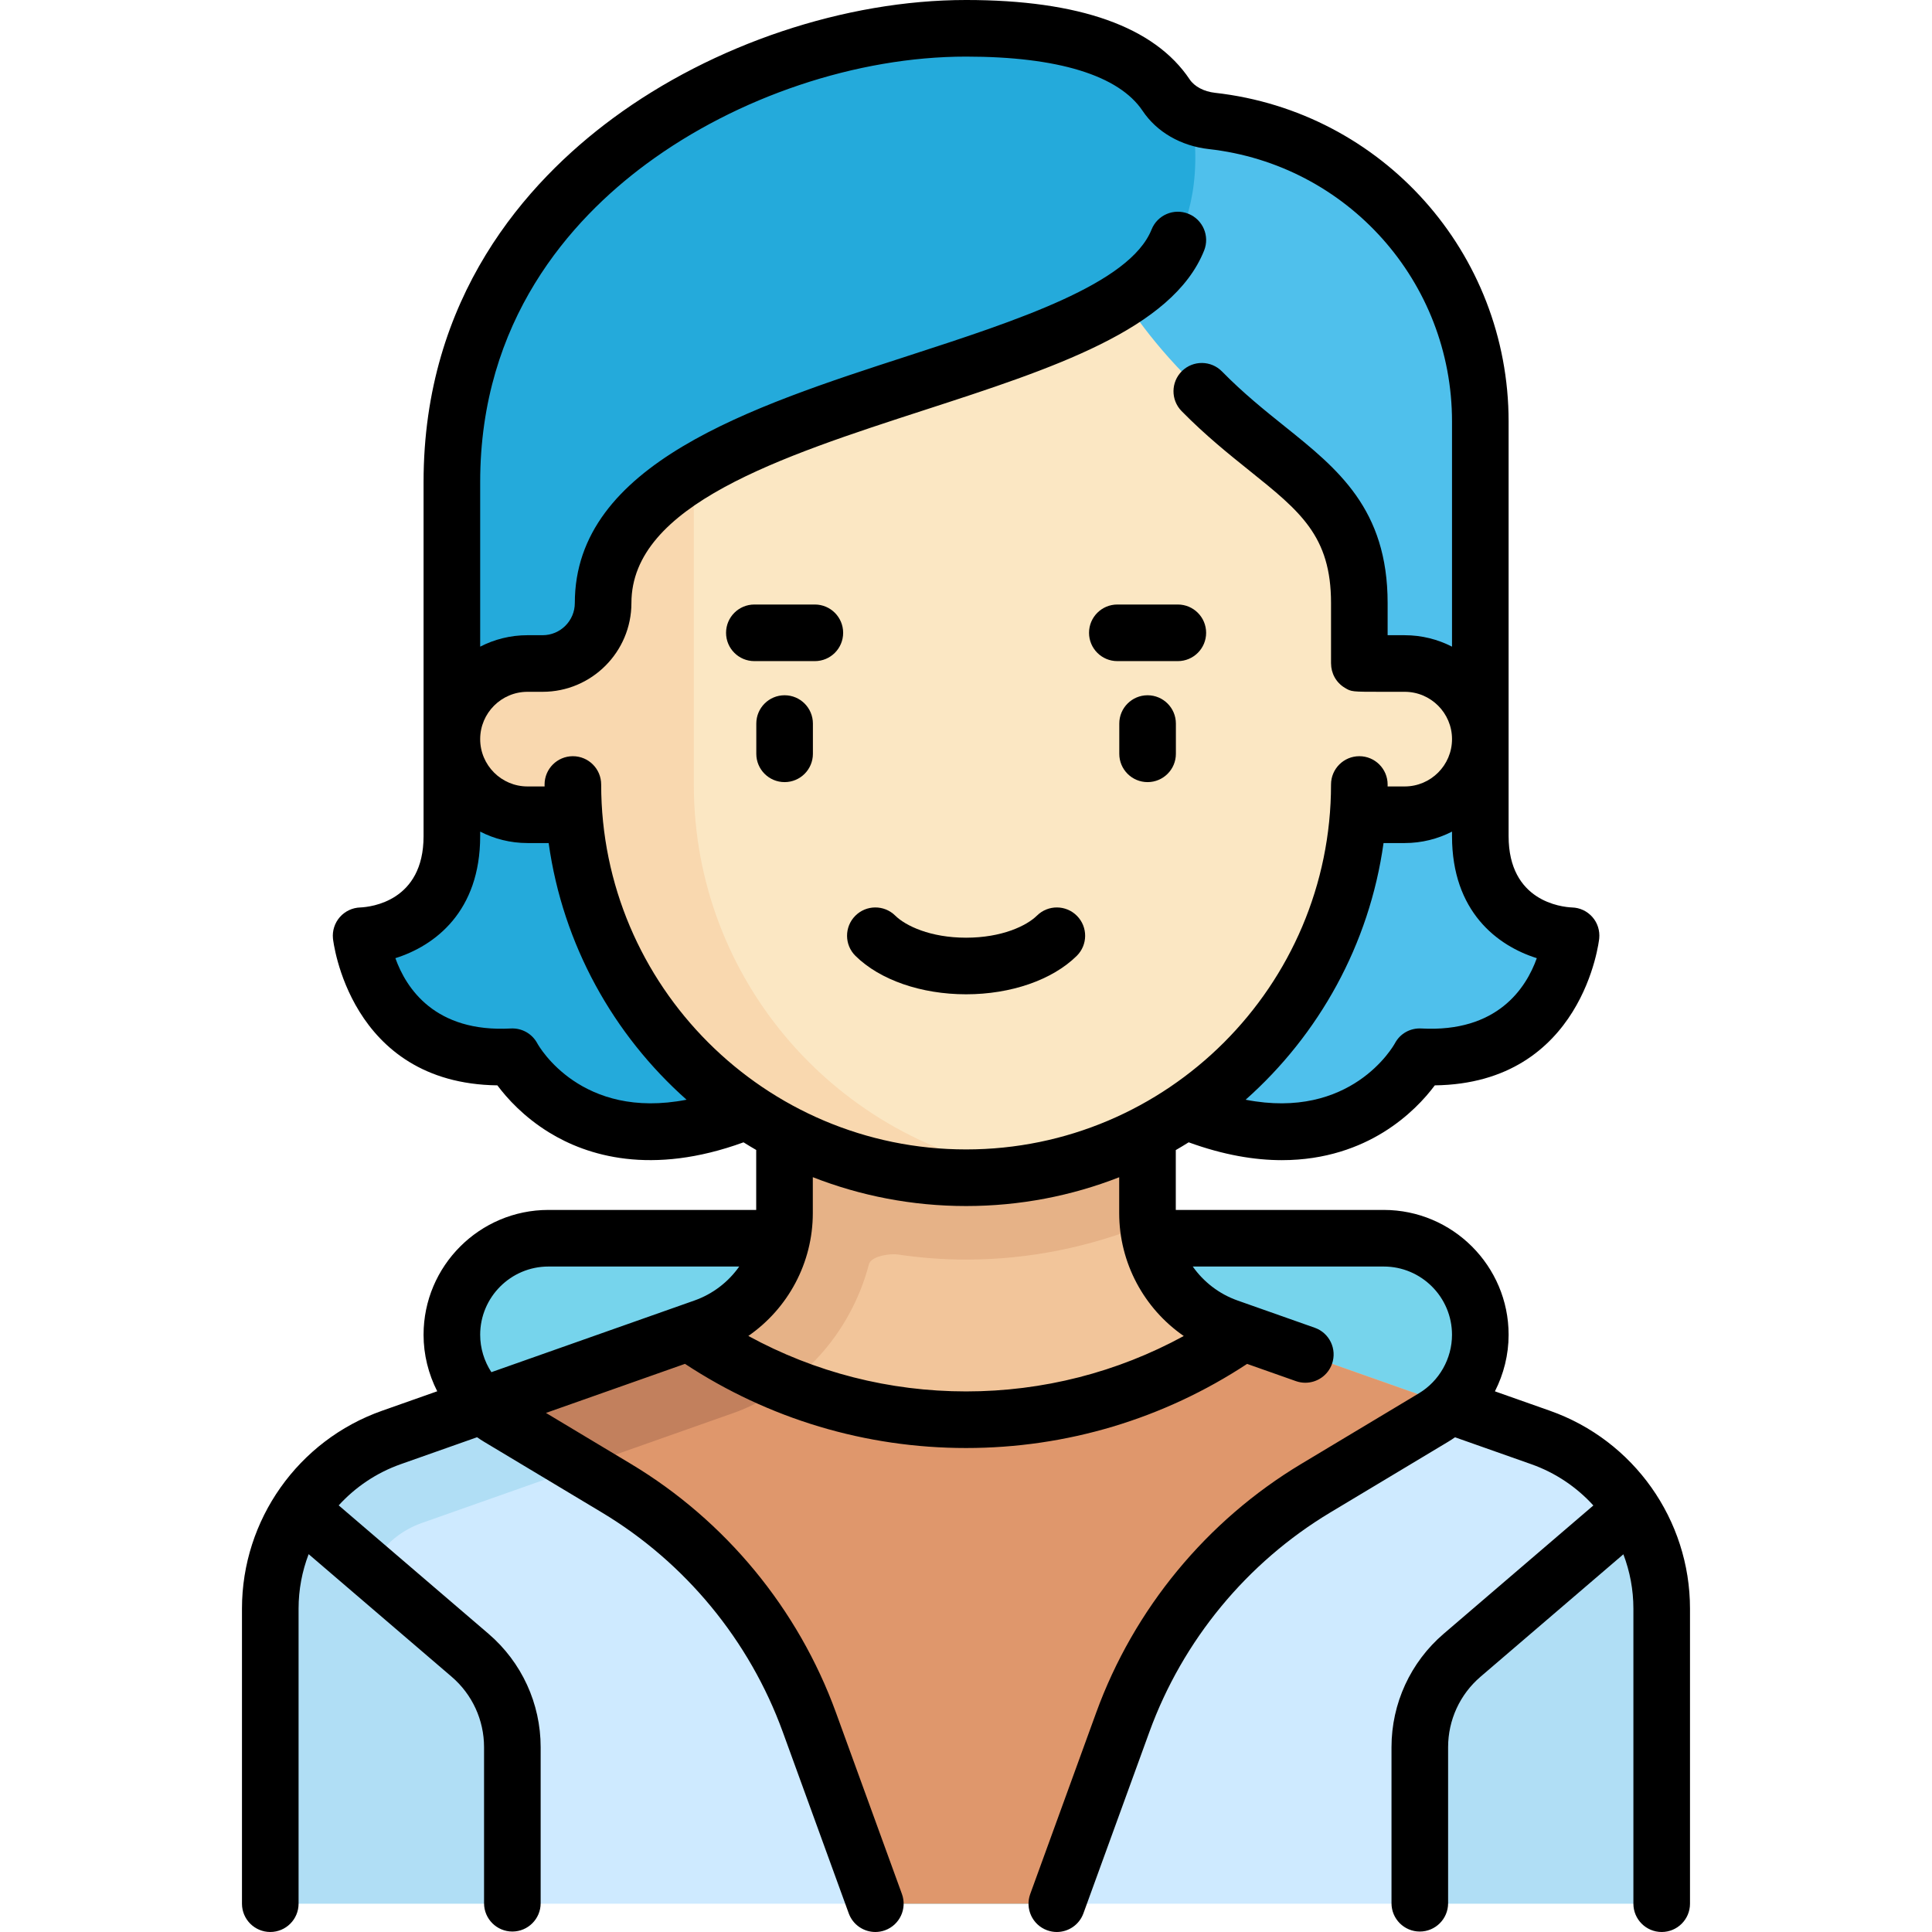 <svg id="Capa_1" enable-background="new 0 0 512.002 512.002" height="512" viewBox="0 0 512.002 512.002" width="512" xmlns="http://www.w3.org/2000/svg"><g><g><path d="m366.696 328.145h-221.366c-14.133 0-25.591 11.458-25.591 25.591 0 8.989 4.717 17.32 12.424 21.944l31.171 18.703c23.656 14.193 41.711 36.089 51.139 62.015l17.492 48.102h48.097l17.492-48.102c9.428-25.926 27.483-47.822 51.139-62.015l31.171-18.703c7.708-4.625 12.424-12.955 12.424-21.944 0-14.133-11.458-25.591-25.592-25.591z" fill="#76d4ec"/><path d="m408.295 380.949-82.793-29.221c-12.82-4.525-21.393-16.642-21.393-30.236v-57.475h-96.194v57.475c0 13.595-8.573 25.712-21.393 30.237l-82.792 29.221c-19.23 6.787-32.089 24.962-32.089 45.354h368.742c.001-20.393-12.858-38.568-32.088-45.355z" fill="#f2c59a"/><path d="m304.11 321.491v-57.475h-96.194v57.475c0 13.595-8.573 25.712-21.393 30.237l7.998 22.679c17.507-6.179 30.876-20.894 35.76-39.362.484-1.832 4.123-2.656 6.551-2.656.394 0 .749.017 1.041.06 6.066.901 12.169 1.357 18.139 1.357 16.668 0 32.884-3.311 48.309-9.61-.076-.9-.211-1.788-.211-2.705z" fill="#e6b287"/><path d="m408.295 380.949-78.913-27.851c-20.799 14.546-46.062 23.145-73.369 23.145s-52.57-8.599-73.369-23.145l-78.913 27.852c-19.23 6.787-32.089 24.963-32.089 45.355l160.323 78.195h48.097l160.323-78.197c-.001-20.392-12.86-38.567-32.09-45.354z" fill="#df976c"/><path d="m182.644 353.097-78.913 27.852 8.006 22.677 82.784-29.219c2.959-1.045 5.875-2.418 9.175-4.324l5.061-2.922c-9.277-3.699-18.039-8.418-26.113-14.064z" fill="#c2805d"/><path d="m163.334 394.383-31.171-18.702c-1.544-.926-2.871-2.099-4.161-3.298l-24.271 8.567c-19.23 6.787-32.089 24.963-32.089 45.355l64.129 78.196h96.194l-17.492-48.102c-9.427-25.927-27.483-47.823-51.139-62.016z" fill="#ceeaff"/><path d="m95.691 440.371v-14.064c0-10.178 6.449-19.293 16.047-22.68l42.185-14.89-21.76-13.056c-1.544-.926-2.871-2.099-4.162-3.298l-24.271 8.567c-19.229 6.787-32.089 24.963-32.089 45.355v14.067h24.05z" fill="#b0def5"/><path d="m392.288 221.597v-109.887c0-41.22-31.111-75.173-71.133-79.658-4.802-.538-9.437-2.822-12.125-6.838-7.831-11.705-25.539-17.714-53.019-17.714-56.11 0-136.272 39.663-136.272 120.242v93.855c0 16.198-9.539 22.459-16.602 24.875-4.335 1.483-6.794 6.085-5.181 10.373 3.739 9.944 13.406 24.534 37.815 23.203 0 0 21.377 32.065 64.129 16.032h112.226c42.753 16.032 64.129-16.032 64.129-16.032 24.409 1.331 34.076-13.259 37.815-23.203 1.613-4.288-.846-8.89-5.181-10.373-7.062-2.416-16.601-8.677-16.601-24.875z" fill="#4fc0ec"/><path d="m315.841 30.581c-2.719-1.156-5.155-2.893-6.811-5.368-7.832-11.704-25.54-17.713-53.019-17.713-56.11 0-136.272 39.663-136.272 120.242v93.855c0 16.198-9.539 22.459-16.602 24.875-4.335 1.483-6.794 6.085-5.181 10.373 3.739 9.944 13.406 24.534 37.815 23.203 0 0 21.377 32.065 64.129 16.032h45.898l52.355-216.435s23.53-12.664 17.688-49.064z" fill="#24aadb"/><path d="m371.104 175.839c-6.009 0-10.881-4.871-10.881-10.881v-5.152c0-29.708-19.549-35.58-41.751-56.113-13.085-12.102-20.319-24.048-20.319-24.048-40.529 28.573-138.334 27.934-138.334 80.161v5.152c0 6.009-12.888 10.881-18.897 10.881-10.483 0-20.035 7.542-21.08 17.973-1.201 11.996 8.186 22.108 19.936 22.108h12.429c4.106 53.795 48.957 96.194 103.805 96.194s99.699-42.398 103.805-96.194h12.429c11.75 0 21.138-10.112 19.936-22.108-1.043-10.431-10.596-17.973-21.078-17.973z" fill="#fbe7c3"/><path d="m183.868 207.903v-87.241c-18.848 8.872-24.048 20.707-24.048 39.145 0 6.009-12.888 16.032-18.897 16.032-10.483 0-20.035 7.542-21.08 17.973-1.201 11.996 8.186 22.108 19.937 22.108h12.429c4.106 53.795 48.957 96.194 103.805 96.194 5.483 0 10.83-.534 16.083-1.351-49.947-7.709-88.229-50.755-88.229-102.86z" fill="#f9d8af"/><path d="m348.692 394.383 31.171-18.702c1.544-.926 2.871-2.099 4.161-3.298l24.271 8.567c19.23 6.787 32.089 24.963 32.089 45.355l-64.129 78.195h-96.194l17.492-48.102c9.428-25.926 27.484-47.822 51.139-62.015z" fill="#ceeaff"/><g fill="#b0def5"><path d="m376.255 462.565c0-9.099 3.866-17.77 10.634-23.851l44.685-40.151c5.603 7.934 8.81 17.56 8.81 27.74v78.197h-64.129z"/><path d="m135.771 462.565c0-9.099-3.866-17.77-10.634-23.851l-44.685-40.151c-5.603 7.934-8.81 17.56-8.81 27.74v78.197h64.129z"/></g></g><g><path d="m274.807 242.645c-2.737 2.701-9.298 5.855-18.781 5.855s-16.044-3.154-18.781-5.855c-2.95-2.91-7.698-2.877-10.606.071-2.909 2.948-2.877 7.697.071 10.606 6.459 6.373 17.418 10.177 29.316 10.177s22.857-3.805 29.316-10.177c2.949-2.909 2.98-7.658.071-10.606-2.91-2.948-7.659-2.98-10.606-.071z"/><path d="m207.929 184.252c-4.142 0-7.5 3.358-7.5 7.5v8.016c0 4.142 3.358 7.5 7.5 7.5s7.5-3.358 7.5-7.5v-8.016c0-4.142-3.358-7.5-7.5-7.5z"/><path d="m304.123 184.252c-4.142 0-7.5 3.358-7.5 7.5v8.016c0 4.142 3.358 7.5 7.5 7.5s7.5-3.358 7.5-7.5v-8.016c0-4.142-3.358-7.5-7.5-7.5z"/><path d="m215.945 160.204h-16.032c-4.142 0-7.5 3.358-7.5 7.5s3.358 7.5 7.5 7.5h16.032c4.142 0 7.5-3.358 7.5-7.5s-3.358-7.5-7.5-7.5z"/><path d="m288.606 167.704c0 4.142 3.358 7.5 7.5 7.5h16.032c4.142 0 7.5-3.358 7.5-7.5s-3.358-7.5-7.5-7.5h-16.032c-4.142 0-7.5 3.358-7.5 7.5z"/><path d="m410.779 373.876-14.609-5.156c2.335-4.586 3.63-9.71 3.63-14.984 0-18.247-14.845-33.091-33.091-33.091h-55.111v-15.861c1.152-.664 2.288-1.354 3.414-2.057 9.301 3.388 17.534 4.728 24.704 4.728 11.693 0 20.585-3.516 26.782-7.321 6.734-4.135 11.189-9.081 13.742-12.502 39.334-.51 43.533-38.518 43.572-38.916.203-2.07-.433-4.131-1.809-5.691-1.375-1.56-3.308-2.478-5.387-2.536-2.809-.125-16.817-1.624-16.817-18.891v-109.889c0-44.69-33.445-82.14-77.797-87.112-2.943-.33-5.458-1.659-6.727-3.556-9.343-13.961-29.278-21.041-59.252-21.041-32.042 0-67.045 11.728-93.634 31.372-22.873 16.898-50.138 47.335-50.138 96.37v93.856c0 17.268-14.008 18.766-16.757 18.889-2.079.058-4.041.977-5.417 2.537-1.375 1.561-2.042 3.622-1.839 5.692.039.397 4.231 38.41 43.572 38.916 2.553 3.422 7.008 8.367 13.742 12.502 9.998 6.139 27.016 11.516 51.493 2.598 1.108.692 2.224 1.37 3.358 2.024v15.89h-55.062c-18.247 0-33.091 14.845-33.091 33.091 0 5.268 1.292 10.387 3.622 14.969l-14.651 5.171c-22.187 7.83-37.093 28.899-37.093 52.427v78.196c0 4.142 3.358 7.5 7.5 7.5s7.5-3.358 7.5-7.5v-78.197c0-5.031.94-9.906 2.667-14.432l37.909 32.493c5.452 4.673 8.578 11.471 8.578 18.651v41.366c0 4.142 3.358 7.5 7.5 7.5s7.5-3.358 7.5-7.5v-41.366c0-11.564-5.036-22.513-13.816-30.04l-39.706-34.033c4.411-4.838 10.01-8.646 16.455-10.921l20.216-7.135c.613.428 1.241.839 1.886 1.226l31.171 18.703c22.109 13.265 39.138 33.915 47.949 58.146l17.492 48.102c1.108 3.047 3.984 4.939 7.049 4.939.851 0 1.716-.146 2.562-.454 3.893-1.416 5.901-5.719 4.485-9.611l-17.492-48.102c-9.983-27.455-29.277-50.853-54.328-65.883l-22.517-13.51 36.844-13.004c22.164 14.585 47.863 22.303 74.493 22.303 26.623 0 52.316-7.714 74.475-22.292l12.932 4.564c.826.292 1.668.43 2.496.43 3.091 0 5.985-1.925 7.072-5.006 1.379-3.906-.67-8.19-4.576-9.568l-20.438-7.213c-4.913-1.734-9.017-4.938-11.89-9.011h50.611c9.976 0 18.091 8.116 18.091 18.091 0 6.318-3.366 12.263-8.783 15.513l-31.171 18.703c-25.05 15.03-44.344 38.428-54.328 65.883l-17.492 48.102c-1.416 3.893.592 8.196 4.485 9.611.846.308 1.711.454 2.562.454 3.064 0 5.941-1.893 7.049-4.939l17.492-48.102c8.811-24.231 25.839-44.881 47.949-58.146l31.171-18.703c.64-.384 1.263-.79 1.871-1.214l20.182 7.123c6.455 2.278 12.062 6.095 16.477 10.944l-39.679 34.011c-8.781 7.526-13.816 18.475-13.816 30.04v41.366c0 4.142 3.358 7.5 7.5 7.5s7.5-3.358 7.5-7.5v-41.366c0-7.18 3.126-13.978 8.578-18.651l37.872-32.461c1.719 4.517 2.655 9.38 2.655 14.4v78.196c0 4.142 3.358 7.5 7.5 7.5s7.5-3.358 7.5-7.5v-78.197c0-23.528-14.907-44.596-37.093-52.427zm-3.509-119.95c-2.841 7.953-10.473 19.727-30.593 18.633-2.927-.162-5.632 1.339-7.003 3.917-.514.929-11.684 20.397-39.568 14.963 19.409-17.231 32.791-41.104 36.548-68.02h5.607c4.515 0 8.776-1.099 12.54-3.033v1.211c-.001 19.965 11.981 29.031 22.469 32.329zm-235.967-210.49c24.1-17.806 55.771-28.436 84.72-28.436 24.311 0 40.489 4.974 46.787 14.384 3.75 5.604 10.137 9.293 17.522 10.121 36.752 4.12 64.468 35.161 64.468 72.205v59.663c-3.765-1.934-8.026-3.034-12.542-3.034 0 0-2.089 0-4.522 0v-8.533c0-24.932-13.229-35.543-27.233-46.777-5.41-4.339-11.004-8.826-16.666-14.592-2.902-2.955-7.65-2.999-10.606-.096-2.955 2.902-2.998 7.651-.096 10.606 6.285 6.399 12.5 11.384 17.982 15.782 13.482 10.814 21.619 17.341 21.619 35.076v16.032h.007c.003 2.545 1.292 5.026 3.634 6.431 1.785 1.071 1.768 1.063 9.874 1.07l6.009-.001c6.915 0 12.54 5.625 12.54 12.54s-5.625 12.541-12.54 12.541h-4.531c.001-.172.007-.344.007-.516 0-4.142-3.358-7.5-7.5-7.5s-7.5 3.358-7.5 7.5c0 53.326-43.384 96.709-96.71 96.709s-96.709-43.384-96.709-96.709c0-4.142-3.358-7.5-7.5-7.5s-7.5 3.358-7.5 7.5c0 .173.006.344.007.516h-4.531c-6.915 0-12.541-5.625-12.541-12.541 0-6.915 5.625-12.54 12.541-12.54h4.008c12.976 0 23.532-10.557 23.532-23.532 0-25.926 39.548-38.765 77.794-51.18 33.737-10.952 65.604-21.296 73.976-42.228 1.539-3.846-.332-8.211-4.178-9.749-3.847-1.541-8.211.332-9.749 4.178-5.763 14.406-35.715 24.129-64.681 33.532-41.324 13.415-88.163 28.62-88.163 65.447 0 4.705-3.828 8.532-8.532 8.532h-4.008c-4.515 0-8.776 1.099-12.541 3.033v-43.63c0-42.778 23.956-69.456 44.052-84.304zm-28.898 233.09c-1.372-2.578-4.102-4.124-7.03-3.967-20.14 1.104-27.76-10.694-30.596-18.633 10.488-3.297 22.472-12.363 22.472-32.329v-1.212c3.764 1.934 8.025 3.033 12.541 3.033h5.607c3.757 26.917 17.139 50.789 36.548 68.02-27.883 5.438-39.052-14.027-39.542-14.912zm-15.154 77.21c0-9.976 8.116-18.091 18.091-18.091h50.562c-2.873 4.073-6.977 7.277-11.89 9.011l-53.795 18.986c-1.899-2.907-2.968-6.347-2.968-9.906zm71.065.305c10.507-7.269 17.088-19.365 17.088-32.55v-9.526c12.596 4.934 26.298 7.647 40.622 7.647 14.305 0 27.989-2.706 40.572-7.628v9.507c0 13.194 6.591 25.298 17.111 32.565-17.642 9.627-37.356 14.685-57.682 14.685-20.338.001-40.063-5.063-57.711-14.7z"/></g></g></svg>